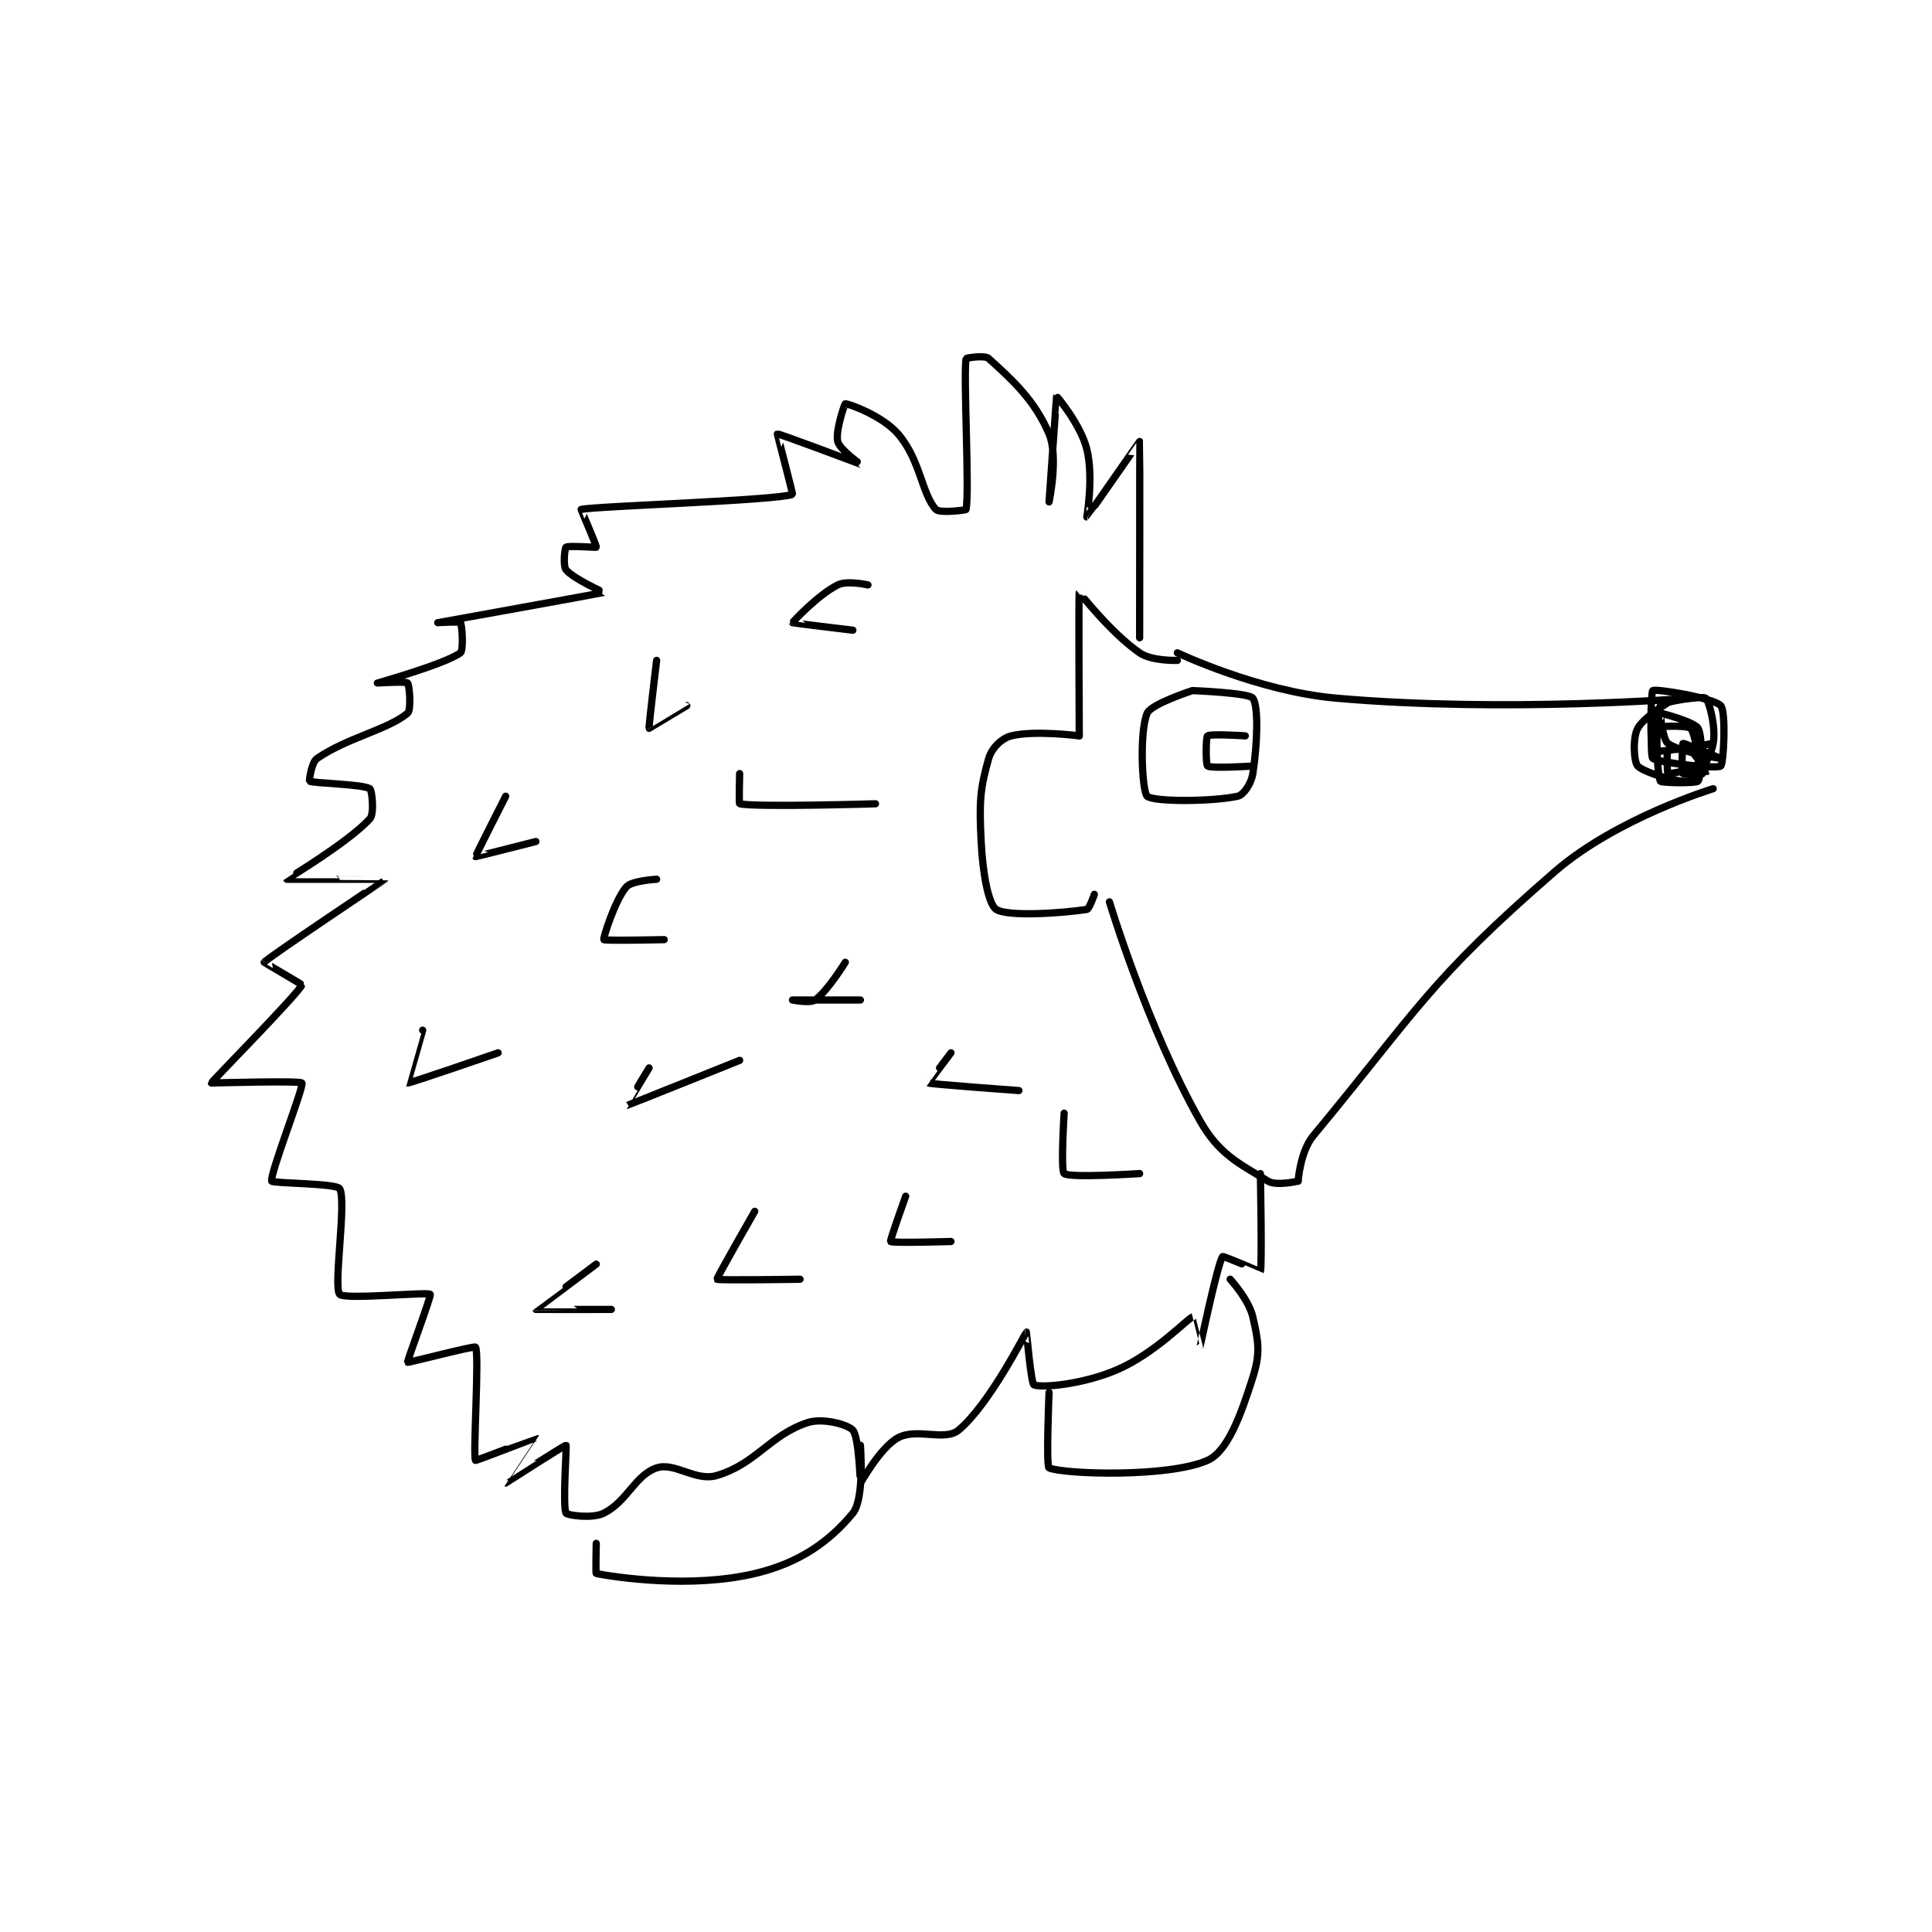 <?xml version="1.0" encoding="utf-8"?>
<!DOCTYPE svg PUBLIC "-//W3C//DTD SVG 1.1//EN" "http://www.w3.org/Graphics/SVG/1.1/DTD/svg11.dtd">
<svg viewBox="0 0 800 800" preserveAspectRatio="xMinYMin meet" xmlns="http://www.w3.org/2000/svg" version="1.1">
<g fill="none" stroke="black" stroke-linecap="round" stroke-linejoin="round" stroke-width="0.96">
<g transform="translate(87.52,148.454) scale(3.125) translate(-198,-154)">
<path id="0" d="M328 198 C328 198 322.528 199.768 322 201 C320.957 203.433 321.315 211.372 322 212 C322.815 212.747 330.534 212.743 334 212 C334.763 211.836 335.791 210.356 336 209 C336.63 204.901 336.751 200.033 336 199 C335.488 198.296 328 198 328 198 "/>
<path id="1" d="M335 204 C335 204 330.381 203.695 330 204 C329.756 204.195 329.769 207.846 330 208 C330.519 208.346 336 208 336 208 "/>
<path id="2" d="M326 193 C326 193 336.726 198.093 347 199 C369.43 200.979 394 199 394 199 "/>
<path id="3" d="M392 199 C392 199 387.949 201.291 387 203 C386.3 204.261 386.492 207.492 387 208 C387.914 208.914 392.836 210.349 394 210 C394.818 209.755 396.622 207.081 397 205 C397.397 202.816 396.438 199.312 396 199 C395.562 198.688 390.304 199.442 390 200 C389.288 201.306 389.5 209 390 210 C390.125 210.25 394.789 210.296 395 210 C395.414 209.421 395.699 204.257 395 203 C394.523 202.142 390.069 200.966 390 201 C389.983 201.009 390.28 204.46 391 205 C392.529 206.147 398 207 398 207 C398 207 393.179 204.929 393 205 C392.932 205.027 392.76 208.68 393 209 C393.135 209.18 395.993 209.022 396 209 C396.017 208.948 394.844 206.506 394 206 C393.334 205.6 391.188 205.812 391 206 C390.812 206.188 390.914 208.957 391 209 C391.201 209.1 394.835 208.329 395 208 C395.247 207.506 394.545 203.454 394 203 C393.472 202.56 389.381 202.695 389 203 C388.756 203.195 388.738 206.855 389 207 C390.125 207.625 397.493 208.394 398 208 C398.384 207.702 398.736 200.818 398 200 C397.07 198.967 389.407 197.729 389 198 C388.717 198.189 388.62 205.667 389 206 C389.387 206.339 397 205 397 205 "/>
<path id="4" d="M397 211 C397 211 384.198 214.885 376 222 C359.26 236.53 357.839 240.311 344 257 C342.278 259.077 342 263 342 263 "/>
<path id="5" d="M342 263 C342 263 339.107 263.682 338 263 C334.146 260.628 331.538 259.472 329 255 C322.065 242.782 317 226 317 226 "/>
<path id="6" d="M326 194 C326 194 322.614 194.118 321 193 C317.16 190.342 313.011 184.985 313 185 C312.903 185.133 313 204 313 204 "/>
<path id="7" d="M313 204 C313 204 307.086 203.229 304 204 C302.714 204.321 301.398 205.606 301 207 C299.835 211.078 299.74 212.795 300 218 C300.216 222.326 300.98 226.344 302 227 C303.572 228.01 310.931 227.472 314 227 C314.334 226.948 315 225 315 225 "/>
<path id="8" d="M321 191 C321 191 321.039 165.089 321 165 C320.99 164.976 314.034 174.995 314 175 C313.995 175.001 314.924 169.696 314 166 C313.179 162.715 310.007 158.99 310 159 C309.975 159.035 309 173 309 173 C309 173 310.276 167.031 309 164 C307.105 159.498 304.087 156.807 301 154 C300.458 153.507 298.008 153.945 298 154 C297.633 156.445 298.481 171.596 298 174 C297.981 174.096 294.469 174.521 294 174 C292.112 171.903 291.962 167.455 289 164 C286.927 161.581 282.374 159.953 282 160 C281.906 160.012 280.662 163.649 281 165 C281.267 166.066 284.004 168 284 168 C283.988 167.998 273.187 163.917 273 164 C272.969 164.014 275.08 171.969 275 172 C272.856 172.825 248.61 173.567 247 174 C246.963 174.01 249.071 178.821 249 179 C248.973 179.068 245.32 178.76 245 179 C244.82 179.135 244.577 181.492 245 182 C246.011 183.213 250.025 184.99 250 185 C249.844 185.064 228.001 189 228 189 C228 189 230.865 188.82 231 189 C231.24 189.32 231.428 192.689 231 193 C228.953 194.489 220.005 196.997 220 197 C219.999 197.001 223.75 196.75 224 197 C224.25 197.25 224.515 200.571 224 201 C221.373 203.189 215.978 204.246 212 207 C211.242 207.525 210.957 209.975 211 210 C211.522 210.298 218.02 210.388 219 211 C219.284 211.178 219.628 214.315 219 215 C216.16 218.098 207.994 222.977 208 223 C208.004 223.014 221.004 222.987 221 223 C220.985 223.055 205.49 233.377 205 234 C204.981 234.024 210.024 236.946 210 237 C209.469 238.214 198 249.832 198 250 C198 250 209.795 249.666 210 250 C210.293 250.476 205.697 262.152 206 263 C206.11 263.309 214.565 263.275 215 264 C215.952 265.587 214.135 276.991 215 278 C215.635 278.741 226.649 277.649 227 278 C227.175 278.175 223.906 286.891 224 287 C224.083 287.097 232.848 284.781 233 285 C233.538 285.777 232.636 299.454 233 300 C233.057 300.085 240.984 296.988 241 297 C241.001 297.001 236.998 302.999 237 303 C237.006 303.002 244.879 297.939 245 298 C245.099 298.05 244.522 306.14 245 307 C245.147 307.265 248.452 307.774 250 307 C253.095 305.452 254.167 301.944 257 301 C259.413 300.196 262.156 302.853 265 302 C270.208 300.438 271.953 296.682 277 295 C278.995 294.335 282.343 295.25 283 296 C283.827 296.945 283.971 302.995 284 303 C284.053 303.009 286.611 298.286 289 297 C291.478 295.666 295.174 297.504 297 296 C301.078 292.642 305.89 283.066 306 283 C306.021 282.988 306.614 289.839 307 290 C308.002 290.418 313.439 289.955 318 288 C323.001 285.857 327.428 281.156 328 281 C328.004 280.999 328.998 285.005 329 285 C329.009 284.981 331.343 273.821 332 273 C332.091 272.886 336.995 275.011 337 275 C337.242 274.468 337 262 337 262 "/>
<path id="9" d="M237 212 C237 212 232.963 219.944 233 220 C233.024 220.035 241 218 241 218 "/>
<path id="10" d="M226 243 C226 243 223.998 249.999 224 250 C224.235 250.07 236 246 236 246 "/>
<path id="11" d="M256 248 C256 248 252.982 253.001 253 253 C253.08 252.993 268 247 268 247 "/>
<path id="12" d="M268 209 C268 209 267.894 212.976 268 213 C270.144 213.476 286 213 286 213 "/>
<path id="13" d="M285 184 C285 184 282.251 183.375 281 184 C278.342 185.329 274.989 188.966 275 189 C275.014 189.042 283 190 283 190 "/>
<path id="14" d="M249 274 C249 274 240.995 279.985 241 280 C241.005 280.015 251 280 251 280 "/>
<path id="15" d="M290 265 C290 265 287.883 270.883 288 271 C288.234 271.234 296 271 296 271 "/>
<path id="16" d="M296 246 C296 246 292.984 249.991 293 250 C293.263 250.146 305 251 305 251 "/>
<path id="17" d="M311 254 C311 254 310.512 261.61 311 262 C311.762 262.61 321 262 321 262 "/>
<path id="18" d="M257 194 C257 194 255.925 202.888 256 203 C256.003 203.005 261 200 261 200 "/>
<path id="19" d="M257 223 C257 223 253.718 223.179 253 224 C251.464 225.756 249.894 230.852 250 231 C250.124 231.174 258 231 258 231 "/>
<path id="20" d="M282 234 C282 234 279.654 237.818 278 239 C277.345 239.468 275 239 275 239 C275 239 284 239 284 239 "/>
<path id="21" d="M270 267 C270 267 264.913 275.87 265 276 C265.112 276.168 276 276 276 276 "/>
<path id="22" d="M249 311 C249 311 248.908 314.983 249 315 C251.533 315.483 261.472 317.007 270 315 C276.044 313.578 280.007 310.634 283 307 C284.572 305.092 284 298 284 298 "/>
<path id="23" d="M309 291 C309 291 308.589 300.824 309 301 C310.971 301.845 324.828 302.299 330 300 C332.626 298.833 334.368 294.169 336 289 C337.013 285.793 336.756 284.276 336 281 C335.462 278.669 333 276 333 276 "/>
</g>
</g>
</svg>
